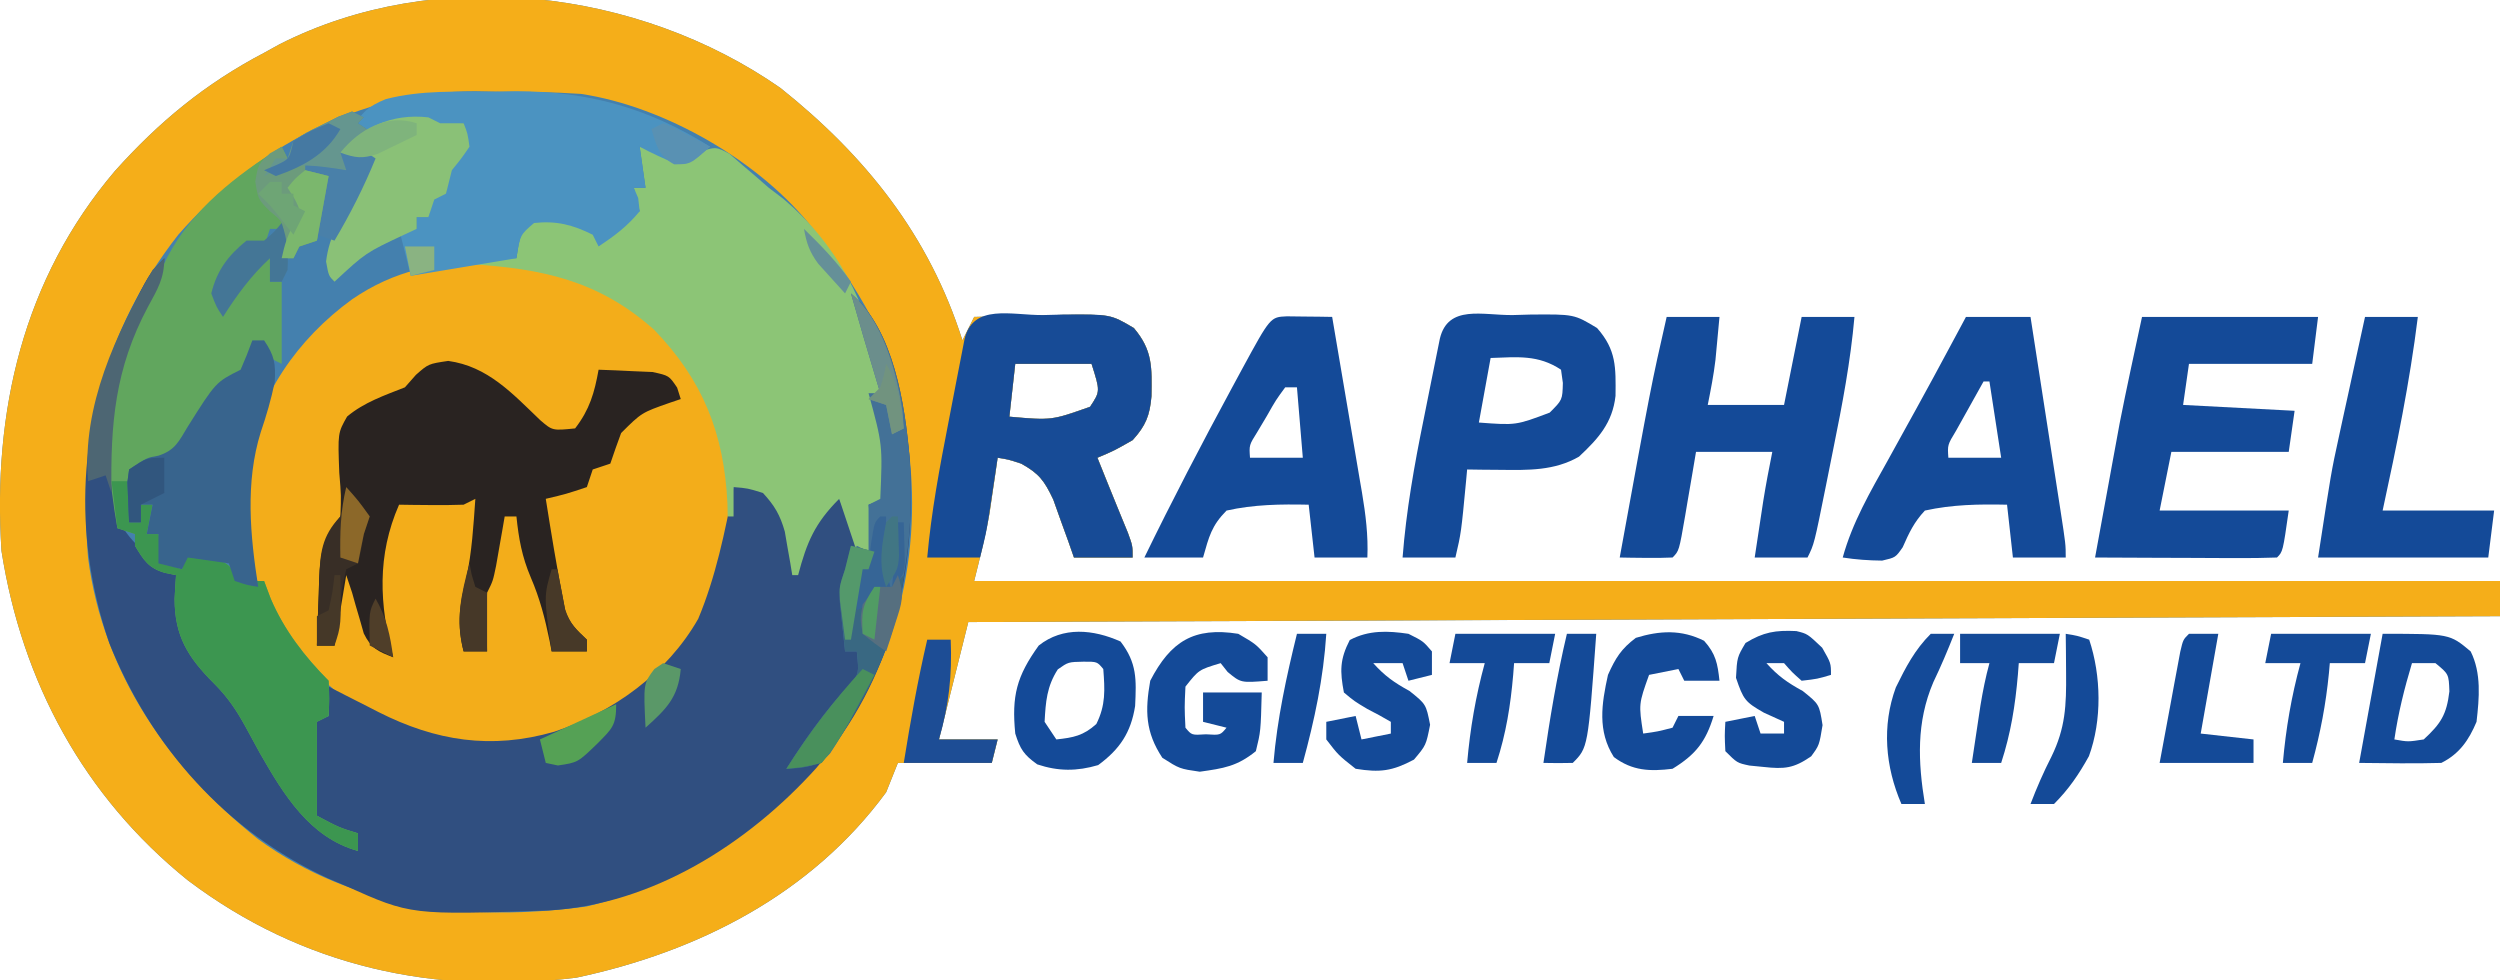 <?xml version="1.0" encoding="UTF-8"?>
<svg version="1.1" xmlns="http://www.w3.org/2000/svg" width="426" height="167">
<path d="M0 0 C14.524 11.583 25.341 25.144 31 43 C31.66 41.68 32.32 40.36 33 39 C36.896 38.884 40.791 38.813 44.688 38.75 C45.79 38.716 46.893 38.683 48.029 38.648 C56.235 38.549 56.235 38.549 60.207 40.891 C63.446 44.701 63.281 47.664 63.211 52.523 C62.931 55.809 62.223 57.555 60 60 C56.812 61.812 56.812 61.812 54 63 C55.012 65.54 56.031 68.076 57.07 70.605 C57.418 71.458 57.766 72.31 58.125 73.188 C58.655 74.477 58.655 74.477 59.195 75.793 C60 78 60 78 60 80 C56.7 80 53.4 80 50 80 C49.685 79.096 49.371 78.193 49.047 77.262 C48.619 76.082 48.191 74.903 47.75 73.688 C47.332 72.516 46.915 71.344 46.484 70.137 C44.961 66.917 44.073 65.693 41 64 C38.853 63.295 38.853 63.295 37 63 C36.879 63.846 36.758 64.691 36.633 65.562 C36.381 67.264 36.381 67.264 36.125 69 C35.963 70.114 35.8 71.228 35.633 72.375 C34.95 76.289 33.964 80.145 33 84 C118.8 84 204.6 84 293 84 C293 85.98 293 87.96 293 90 C206.87 90.33 120.74 90.66 32 91 C29.525 100.9 29.525 100.9 27 111 C30.3 111 33.6 111 37 111 C36.67 112.32 36.34 113.64 36 115 C30.72 115 25.44 115 20 115 C19.34 116.65 18.68 118.3 18 120 C5.226 137.393 -14.028 147.164 -34.727 151.582 C-58.819 154.658 -81.472 149.743 -101 135 C-118.705 120.732 -129.244 101.223 -132.75 78.875 C-134.281 55.151 -129.074 32.574 -113.436 14.158 C-105.907 5.751 -98.028 -0.743 -88 -6 C-87.134 -6.478 -86.267 -6.956 -85.375 -7.449 C-58.58 -21.051 -24.248 -16.907 0 0 Z M40 47 C39.67 49.97 39.34 52.94 39 56 C46.187 56.64 46.187 56.64 52.75 54.312 C54.49 51.682 54.49 51.682 53 47 C48.71 47 44.42 47 40 47 Z " fill="#4480AE" transform="translate(133,15)"/>
<path d="M0 0 C14.524 11.583 25.341 25.144 31 43 C31.66 41.68 32.32 40.36 33 39 C36.896 38.884 40.791 38.813 44.688 38.75 C45.79 38.716 46.893 38.683 48.029 38.648 C56.235 38.549 56.235 38.549 60.207 40.891 C63.446 44.701 63.281 47.664 63.211 52.523 C62.931 55.809 62.223 57.555 60 60 C56.812 61.812 56.812 61.812 54 63 C55.012 65.54 56.031 68.076 57.07 70.605 C57.418 71.458 57.766 72.31 58.125 73.188 C58.655 74.477 58.655 74.477 59.195 75.793 C60 78 60 78 60 80 C56.7 80 53.4 80 50 80 C49.685 79.096 49.371 78.193 49.047 77.262 C48.619 76.082 48.191 74.903 47.75 73.688 C47.332 72.516 46.915 71.344 46.484 70.137 C44.961 66.917 44.073 65.693 41 64 C38.853 63.295 38.853 63.295 37 63 C36.879 63.846 36.758 64.691 36.633 65.562 C36.381 67.264 36.381 67.264 36.125 69 C35.963 70.114 35.8 71.228 35.633 72.375 C34.95 76.289 33.964 80.145 33 84 C118.8 84 204.6 84 293 84 C293 85.98 293 87.96 293 90 C206.87 90.33 120.74 90.66 32 91 C29.525 100.9 29.525 100.9 27 111 C30.3 111 33.6 111 37 111 C36.67 112.32 36.34 113.64 36 115 C30.72 115 25.44 115 20 115 C19.34 116.65 18.68 118.3 18 120 C5.226 137.393 -14.028 147.164 -34.727 151.582 C-58.819 154.658 -81.472 149.743 -101 135 C-118.705 120.732 -129.244 101.223 -132.75 78.875 C-134.281 55.151 -129.074 32.574 -113.436 14.158 C-105.907 5.751 -98.028 -0.743 -88 -6 C-87.134 -6.478 -86.267 -6.956 -85.375 -7.449 C-58.58 -21.051 -24.248 -16.907 0 0 Z M-102.625 25 C-115.478 41.431 -119.659 59.42 -118 80 C-115.505 99.607 -104.247 115.877 -89 128 C-72.55 139.944 -52.783 142.132 -33.066 139.469 C-30.283 138.803 -27.673 138.019 -25 137 C-24.223 136.71 -23.445 136.42 -22.645 136.121 C-4.298 128.574 9.762 114.998 17.523 96.785 C24.659 79.017 23.71 58.856 16.551 41.242 C13.927 35.757 10.61 30.878 7 26 C6.294 25.016 6.294 25.016 5.574 24.012 C-3.354 12.556 -19.657 3.162 -34 1 C-38.753 0.673 -43.487 0.63 -48.25 0.625 C-49.497 0.601 -50.743 0.576 -52.027 0.551 C-71.755 0.489 -89.717 10.286 -102.625 25 Z M40 47 C39.67 49.97 39.34 52.94 39 56 C46.187 56.64 46.187 56.64 52.75 54.312 C54.49 51.682 54.49 51.682 53 47 C48.71 47 44.42 47 40 47 Z " fill="#F5AE19" transform="translate(133,15)"/>
<path d="M0 0 C0.797 0.006 1.594 0.011 2.416 0.017 C14.045 0.258 22.397 4.715 30.875 12.625 C38.56 20.685 41.539 29.995 41.491 40.986 C41.152 54.611 35.941 63.826 26.375 73.062 C17.705 80.647 7.973 82.767 -3.328 82.652 C-15.037 81.53 -24.584 75.31 -32.25 66.688 C-39.935 57.076 -41.955 46.492 -40.875 34.312 C-39.007 22.85 -32.183 13.058 -22.875 6.312 C-15.697 1.404 -8.53 -0.063 0 0 Z " fill="#F3AD1A" transform="translate(82.875,44.688)"/>
<path d="M0 0 C0 3.507 -1.212 5.582 -2.795 8.647 C-9.049 20.844 -10.945 32.526 -7 46 C-5.504 48.285 -4.226 49.345 -2 51 C-1.67 51.66 -1.34 52.32 -1 53 C-0.01 53.33 0.98 53.66 2 54 C2.062 55.918 2.062 55.918 2.125 57.875 C2.894 64.844 6.535 70.597 11.5 75.438 C13.983 77.983 15.153 80.045 16.75 83.188 C20.403 90.171 25.484 97.854 33 101 C33 100.01 33 99.02 33 98 C32.103 97.814 32.103 97.814 31.188 97.625 C29 97 29 97 26 95 C24.982 89.635 24.903 84.448 25 79 C25.99 78.67 26.98 78.34 28 78 C28 76.35 28 74.7 28 73 C28.941 73.482 29.882 73.964 30.852 74.461 C32.109 75.099 33.367 75.737 34.625 76.375 C35.551 76.851 35.551 76.851 36.496 77.336 C46.268 82.273 55.71 83.771 66.438 80.688 C76.457 77.394 85.685 70.73 90.977 61.441 C93.962 54.32 95.555 46.56 97 39 C99.25 38.688 99.25 38.688 102 39 C106.116 42.763 106.928 46.729 108 52 C108.268 51.113 108.536 50.226 108.812 49.312 C109.925 46.209 111.102 43.689 113 41 C113.66 41 114.32 41 115 41 C116.98 45.455 116.98 45.455 119 50 C119.976 47.072 120.082 45.044 120 42 C120.66 41.67 121.32 41.34 122 41 C122.398 31.793 122.398 31.793 120 23 C120.66 23 121.32 23 122 23 C121.807 22.359 121.613 21.719 121.414 21.059 C119.906 16.049 118.423 11.035 117 6 C124.299 12.15 126.213 24.949 127 34 C128.253 53.591 124.053 71.703 111.07 86.907 C99.44 99.779 83.185 110.143 65.481 111.142 C42.012 111.931 42.012 111.931 31 107 C29.471 106.346 29.471 106.346 27.91 105.68 C10.5 97.644 -2.223 83.327 -9.352 65.648 C-15.731 47.153 -14.721 27.75 -6.313 10.152 C-2.579 2.579 -2.579 2.579 0 0 Z " fill="#304F80" transform="translate(28,44)"/>
<path d="M0 0 C4 1 4 1 5.938 1.688 C8.122 2.221 8.122 2.221 10.348 0.824 C13 0 13 0 15.281 1.195 C16.013 1.832 16.746 2.469 17.5 3.125 C18.232 3.746 18.964 4.368 19.719 5.008 C20.472 5.665 21.224 6.323 22 7 C22.824 7.625 23.647 8.25 24.496 8.895 C33.502 16.467 39.163 26.971 40.75 38.562 C40.882 40.372 41 42.186 41 44 C41.246 44.859 41.246 44.859 41.496 45.734 C42.137 48.616 42.095 51.301 42.062 54.25 C42.053 55.328 42.044 56.405 42.035 57.516 C42.024 58.335 42.012 59.155 42 60 C40.515 60.495 40.515 60.495 39 61 C39.495 64.96 39.495 64.96 40 69 C39.01 69 38.02 69 37 69 C36.01 66.03 35.02 63.06 34 60 C29.842 64.158 28.484 67.383 27 73 C26.67 73 26.34 73 26 73 C25.89 72.325 25.781 71.649 25.668 70.953 C25.509 70.061 25.351 69.169 25.188 68.25 C25.037 67.368 24.886 66.487 24.73 65.578 C23.932 62.761 22.984 61.139 21 59 C18.401 58.196 18.401 58.196 16 58 C16 59.65 16 61.3 16 63 C15.67 63 15.34 63 15 63 C14.986 62.273 14.972 61.546 14.957 60.797 C14.392 48.893 10.79 39.812 2.465 31.195 C-7.008 22.758 -16.649 20.771 -29 20 C-29 19.67 -29 19.34 -29 19 C-26.36 19 -23.72 19 -21 19 C-20.876 18.216 -20.753 17.433 -20.625 16.625 C-20 14 -20 14 -18 12 C-14.582 12.253 -11.857 12.496 -8.875 14.25 C-8.256 14.498 -7.638 14.745 -7 15 C-4.339 13.754 -4.339 13.754 -2 12 C-1.34 11.67 -0.68 11.34 0 11 C-0.33 9.68 -0.66 8.36 -1 7 C-0.34 7 0.32 7 1 7 C0.67 4.69 0.34 2.38 0 0 Z " fill="#8CC576" transform="translate(109,25)"/>
<path d="M0 0 C0.33 0.66 0.66 1.32 1 2 C0.67 2.33 0.34 2.66 0 3 C1.32 2.67 2.64 2.34 4 2 C4 2.66 4 3.32 4 4 C5.32 4.33 6.64 4.66 8 5 C7.34 8.63 6.68 12.26 6 16 C5.01 16.33 4.02 16.66 3 17 C2.67 17.66 2.34 18.32 2 19 C1.34 19 0.68 19 0 19 C0 17.35 0 15.7 0 14 C-0.66 14 -1.32 14 -2 14 C-2.33 14.99 -2.66 15.98 -3 17 C-3.598 17.124 -4.196 17.247 -4.812 17.375 C-8.13 18.323 -9.232 20.119 -11 23 C-10.66 25.633 -10.66 25.633 -10 28 C-9.59 27.35 -9.18 26.701 -8.758 26.031 C-8.219 25.196 -7.68 24.361 -7.125 23.5 C-6.591 22.665 -6.058 21.829 -5.508 20.969 C-5.01 20.319 -4.513 19.669 -4 19 C-3.34 19 -2.68 19 -2 19 C-2 20.32 -2 21.64 -2 23 C-1.34 23 -0.68 23 0 23 C0 27.62 0 32.24 0 37 C-1.32 36.34 -2.64 35.68 -4 35 C-3.67 34.34 -3.34 33.68 -3 33 C-5.267 33.85 -5.267 33.85 -5.938 36.5 C-6.288 37.325 -6.639 38.15 -7 39 C-8.485 39.495 -8.485 39.495 -10 40 C-14.417 45.135 -17.696 50.336 -19 57 C-19.33 55.68 -19.66 54.36 -20 53 C-21.65 53.66 -23.3 54.32 -25 55 C-25.33 57.97 -25.66 60.94 -26 64 C-25.34 64 -24.68 64 -24 64 C-24 63.01 -24 62.02 -24 61 C-23.34 61 -22.68 61 -22 61 C-22.495 63.475 -22.495 63.475 -23 66 C-22.34 66 -21.68 66 -21 66 C-20.67 67.65 -20.34 69.3 -20 71 C-19.01 71.33 -18.02 71.66 -17 72 C-16.67 71.01 -16.34 70.02 -16 69 C-9.25 70.625 -9.25 70.625 -7 74 C-5.68 74 -4.36 74 -3 74 C-2.629 74.99 -2.257 75.98 -1.875 77 C0.391 82.324 3.922 86.922 8 91 C8.125 94.125 8.125 94.125 8 97 C7.01 97.495 7.01 97.495 6 98 C6 103.28 6 108.56 6 114 C9.764 116 9.764 116 13 117 C13 117.99 13 118.98 13 120 C4.799 117.763 0.328 110.386 -3.664 103.426 C-4.478 101.948 -5.287 100.467 -6.086 98.98 C-7.664 96.082 -9.155 93.845 -11.5 91.5 C-15.998 87.002 -18.24 83.39 -18.25 77.062 C-18.187 75.707 -18.11 74.352 -18 73 C-18.624 72.875 -19.248 72.75 -19.891 72.621 C-22.711 71.791 -23.503 70.469 -25 68 C-25 67.34 -25 66.68 -25 66 C-25.99 65.67 -26.98 65.34 -28 65 C-30.923 48.67 -29.506 38.404 -21.968 23.878 C-21.099 22.192 -20.279 20.482 -19.465 18.77 C-15.056 10.433 -7.807 4.976 0 0 Z " fill="#61A65E" transform="translate(48,25)"/>
<path d="M0 0 C6.762 0.933 10.935 5.559 15.695 10.109 C17.769 11.89 17.769 11.89 21.625 11.5 C24.103 8.287 24.918 5.433 25.625 1.5 C27.584 1.56 29.543 1.649 31.5 1.75 C32.591 1.796 33.681 1.843 34.805 1.891 C37.625 2.5 37.625 2.5 39.008 4.547 C39.211 5.191 39.415 5.836 39.625 6.5 C39.01 6.708 38.395 6.915 37.762 7.129 C32.954 8.813 32.954 8.813 29.465 12.289 C28.816 14.013 28.217 15.756 27.625 17.5 C26.635 17.83 25.645 18.16 24.625 18.5 C24.13 19.985 24.13 19.985 23.625 21.5 C20.062 22.688 20.062 22.688 16.625 23.5 C17.531 29.199 18.45 34.9 19.562 40.562 C19.762 41.601 19.762 41.601 19.965 42.66 C20.757 44.868 21.954 45.893 23.625 47.5 C23.625 48.16 23.625 48.82 23.625 49.5 C21.645 49.5 19.665 49.5 17.625 49.5 C17.515 48.932 17.406 48.363 17.293 47.777 C16.499 43.913 15.632 40.517 14.062 36.875 C12.567 33.363 12.011 30.282 11.625 26.5 C10.965 26.5 10.305 26.5 9.625 26.5 C9.492 27.271 9.359 28.042 9.223 28.836 C8.958 30.34 8.958 30.34 8.688 31.875 C8.426 33.372 8.426 33.372 8.16 34.898 C7.625 37.5 7.625 37.5 6.625 39.5 C6.555 41.207 6.541 42.917 6.562 44.625 C6.572 45.535 6.581 46.445 6.59 47.383 C6.601 48.081 6.613 48.78 6.625 49.5 C5.305 49.5 3.985 49.5 2.625 49.5 C1.425 44.82 1.929 41.574 3.078 37.023 C4.043 32.57 4.303 28.038 4.625 23.5 C3.965 23.83 3.305 24.16 2.625 24.5 C0.751 24.57 -1.125 24.584 -3 24.562 C-4.003 24.553 -5.006 24.544 -6.039 24.535 C-6.81 24.524 -7.581 24.512 -8.375 24.5 C-12.165 33.151 -11.735 41.51 -9.375 50.5 C-11.972 49.509 -13.138 48.983 -14.387 46.441 C-14.61 45.656 -14.833 44.871 -15.062 44.062 C-15.293 43.28 -15.524 42.498 -15.762 41.691 C-15.964 40.968 -16.166 40.245 -16.375 39.5 C-16.87 38.015 -16.87 38.015 -17.375 36.5 C-18.035 40.46 -18.695 44.42 -19.375 48.5 C-20.365 48.5 -21.355 48.5 -22.375 48.5 C-22.288 45.582 -22.181 42.667 -22.062 39.75 C-22.04 38.925 -22.017 38.1 -21.994 37.25 C-21.782 32.473 -21.303 30.322 -18.375 26.5 C-18.238 22.927 -18.238 22.927 -18.562 19.062 C-18.817 12.28 -18.817 12.28 -17.227 9.477 C-14.331 7.051 -10.848 5.871 -7.375 4.5 C-6.756 3.799 -6.138 3.098 -5.5 2.375 C-3.375 0.5 -3.375 0.5 0 0 Z " fill="#292321" transform="translate(76.375,61.5)"/>
<path d="M0 0 C1.243 -0.024 2.485 -0.049 3.766 -0.074 C16.052 -0.113 26.48 2.821 36.875 9.375 C33.125 12.398 33.125 12.398 30.875 12.188 C28.812 11.349 26.838 10.427 24.875 9.375 C25.37 12.84 25.37 12.84 25.875 16.375 C25.215 16.375 24.555 16.375 23.875 16.375 C24.122 16.953 24.37 17.53 24.625 18.125 C24.707 18.867 24.79 19.61 24.875 20.375 C22.759 22.945 20.653 24.523 17.875 26.375 C17.38 25.385 17.38 25.385 16.875 24.375 C13.46 22.668 10.687 21.963 6.875 22.375 C4.503 24.404 4.503 24.404 3.875 28.375 C-2.065 29.365 -8.005 30.355 -14.125 31.375 C-14.785 28.735 -15.445 26.095 -16.125 23.375 C-15.135 23.375 -14.145 23.375 -13.125 23.375 C-13.125 22.715 -13.125 22.055 -13.125 21.375 C-12.465 21.375 -11.805 21.375 -11.125 21.375 C-10.795 20.055 -10.465 18.735 -10.125 17.375 C-9.465 17.375 -8.805 17.375 -8.125 17.375 C-8.001 16.468 -7.878 15.56 -7.75 14.625 C-7.199 11.761 -6.478 9.901 -5.125 7.375 C-5.125 6.715 -5.125 6.055 -5.125 5.375 C-6.197 5.561 -7.27 5.746 -8.375 5.938 C-11.625 6.317 -13.13 6.263 -16.125 5.375 C-17.115 5.87 -17.115 5.87 -18.125 6.375 C-20.125 6.415 -22.125 6.418 -24.125 6.375 C-22.533 3.566 -21.407 2.489 -18.387 1.266 C-12.398 -0.298 -6.144 0.006 0 0 Z " fill="#4B93C1" transform="translate(84.125,15.625)"/>
<path d="M0 0 C1.098 -0.029 2.197 -0.058 3.328 -0.088 C11.465 -0.152 11.465 -0.152 15.453 2.207 C18.7 6.012 18.531 8.977 18.461 13.836 C18.181 17.121 17.473 18.867 15.25 21.312 C12.062 23.125 12.062 23.125 9.25 24.312 C10.262 26.852 11.281 29.389 12.32 31.918 C12.668 32.77 13.016 33.622 13.375 34.5 C13.728 35.36 14.081 36.22 14.445 37.105 C15.25 39.312 15.25 39.312 15.25 41.312 C11.95 41.312 8.65 41.312 5.25 41.312 C4.935 40.409 4.621 39.505 4.297 38.574 C3.869 37.395 3.441 36.215 3 35 C2.582 33.828 2.165 32.656 1.734 31.449 C0.211 28.23 -0.677 27.005 -3.75 25.312 C-5.897 24.607 -5.897 24.607 -7.75 24.312 C-7.883 25.205 -8.016 26.097 -8.152 27.016 C-8.329 28.186 -8.506 29.357 -8.688 30.562 C-8.862 31.723 -9.036 32.883 -9.215 34.078 C-9.75 37.312 -9.75 37.312 -10.75 41.312 C-13.72 41.312 -16.69 41.312 -19.75 41.312 C-19.061 33.591 -17.652 26.043 -16.166 18.444 C-15.746 16.29 -15.333 14.136 -14.922 11.98 C-14.657 10.612 -14.391 9.243 -14.125 7.875 C-13.765 6.021 -13.765 6.021 -13.398 4.129 C-11.979 -2.035 -5.357 0.047 0 0 Z M-4.75 8.312 C-5.08 11.283 -5.41 14.252 -5.75 17.312 C1.437 17.953 1.437 17.953 8 15.625 C9.74 12.995 9.74 12.995 8.25 8.312 C3.96 8.312 -0.33 8.312 -4.75 8.312 Z " fill="#174B96" transform="translate(177.75,53.688)"/>
<path d="M0 0 C2.97 0 5.94 0 9 0 C8.857 1.563 8.711 3.125 8.562 4.688 C8.481 5.558 8.4 6.428 8.316 7.324 C8.012 9.902 7.509 12.454 7 15 C11.29 15 15.58 15 20 15 C20.99 10.05 21.98 5.1 23 0 C25.97 0 28.94 0 32 0 C31.331 7.569 29.927 14.947 28.416 22.386 C27.996 24.457 27.584 26.528 27.172 28.6 C25.137 38.726 25.137 38.726 24 41 C21.03 41 18.06 41 15 41 C15.311 38.937 15.624 36.875 15.938 34.812 C16.112 33.664 16.286 32.515 16.465 31.332 C16.913 28.544 17.446 25.769 18 23 C13.71 23 9.42 23 5 23 C4.795 24.216 4.59 25.431 4.379 26.684 C4.107 28.268 3.835 29.853 3.562 31.438 C3.428 32.24 3.293 33.042 3.154 33.869 C2.113 39.887 2.113 39.887 1 41 C-0.519 41.072 -2.042 41.084 -3.562 41.062 C-4.389 41.053 -5.215 41.044 -6.066 41.035 C-6.704 41.024 -7.343 41.012 -8 41 C-2.65 11.655 -2.65 11.655 0 0 Z " fill="#144A98" transform="translate(284,54)"/>
<path d="M0 0 C9.9 0 19.8 0 30 0 C29.67 2.64 29.34 5.28 29 8 C22.07 8 15.14 8 8 8 C7.67 10.31 7.34 12.62 7 15 C13.27 15.33 19.54 15.66 26 16 C25.67 18.31 25.34 20.62 25 23 C18.4 23 11.8 23 5 23 C4.34 26.3 3.68 29.6 3 33 C10.26 33 17.52 33 25 33 C24 40 24 40 23 41 C20.708 41.088 18.414 41.107 16.121 41.098 C15.091 41.096 15.091 41.096 14.04 41.093 C11.839 41.088 9.638 41.075 7.438 41.062 C5.949 41.057 4.46 41.053 2.971 41.049 C-0.686 41.038 -4.343 41.021 -8 41 C-7.233 36.791 -6.46 32.583 -5.688 28.375 C-5.474 27.205 -5.261 26.034 -5.041 24.828 C-4.825 23.655 -4.609 22.482 -4.387 21.273 C-4.096 19.687 -4.096 19.687 -3.8 18.068 C-2.613 12.029 -1.29 6.018 0 0 Z " fill="#144A98" transform="translate(365,54)"/>
<path d="M0 0 C1.375 0.017 1.375 0.017 2.777 0.035 C3.696 0.044 4.616 0.053 5.562 0.062 C6.273 0.074 6.983 0.086 7.715 0.098 C8.575 5.132 9.429 10.168 10.278 15.204 C10.568 16.916 10.859 18.628 11.151 20.34 C11.572 22.804 11.988 25.269 12.402 27.734 C12.534 28.496 12.665 29.258 12.8 30.042 C13.421 33.765 13.872 37.321 13.715 41.098 C10.745 41.098 7.775 41.098 4.715 41.098 C4.385 38.128 4.055 35.158 3.715 32.098 C-1.06 31.996 -5.611 32.056 -10.285 33.098 C-12.845 35.696 -13.259 37.504 -14.285 41.098 C-17.585 41.098 -20.885 41.098 -24.285 41.098 C-19.53 31.329 -14.52 21.715 -9.348 12.16 C-8.768 11.088 -8.188 10.015 -7.591 8.91 C-2.813 0.12 -2.813 0.12 0 0 Z M-0.285 12.098 C-1.883 14.275 -1.883 14.275 -3.41 16.973 C-3.949 17.878 -4.488 18.782 -5.043 19.715 C-6.439 21.945 -6.439 21.945 -6.285 24.098 C-3.315 24.098 -0.345 24.098 2.715 24.098 C2.385 20.138 2.055 16.178 1.715 12.098 C1.055 12.098 0.395 12.098 -0.285 12.098 Z " fill="#144A98" transform="translate(219.285,53.902)"/>
<path d="M0 0 C3.63 0 7.26 0 11 0 C11.856 5.517 12.711 11.035 13.563 16.553 C13.854 18.431 14.145 20.309 14.437 22.187 C14.855 24.882 15.271 27.578 15.688 30.273 C15.819 31.116 15.95 31.959 16.085 32.827 C17 38.772 17 38.772 17 41 C14.03 41 11.06 41 8 41 C7.67 38.03 7.34 35.06 7 32 C2.226 31.897 -2.325 31.968 -7 33 C-8.857 34.987 -9.688 36.782 -10.781 39.254 C-12 41 -12 41 -14.281 41.527 C-16.57 41.503 -18.741 41.354 -21 41 C-19.346 34.996 -16.323 29.841 -13.312 24.438 C-12.23 22.475 -11.148 20.513 -10.066 18.551 C-9.542 17.603 -9.017 16.655 -8.477 15.678 C-6.544 12.173 -4.641 8.653 -2.75 5.125 C-2.209 4.117 -1.667 3.109 -1.109 2.07 C-0.743 1.387 -0.377 0.704 0 0 Z M3 11 C1.995 12.789 0.996 14.581 0 16.375 C-0.557 17.373 -1.114 18.37 -1.688 19.398 C-3.15 21.812 -3.15 21.812 -3 24 C-0.03 24 2.94 24 6 24 C5.34 19.71 4.68 15.42 4 11 C3.67 11 3.34 11 3 11 Z " fill="#144A98" transform="translate(335,54)"/>
<path d="M0 0 C1.003 -0.029 2.006 -0.058 3.039 -0.088 C10.48 -0.152 10.48 -0.152 14.391 2.207 C17.698 5.952 17.584 8.919 17.535 13.77 C17.018 18.38 14.592 21.057 11.312 24.125 C7.116 26.541 2.678 26.427 -2.062 26.375 C-3.665 26.361 -3.665 26.361 -5.301 26.348 C-6.109 26.336 -6.917 26.324 -7.75 26.312 C-7.811 26.976 -7.871 27.64 -7.934 28.324 C-8.766 37.095 -8.766 37.095 -9.75 41.312 C-12.72 41.312 -15.69 41.312 -18.75 41.312 C-18.132 33.347 -16.759 25.615 -15.166 17.796 C-14.745 15.724 -14.333 13.65 -13.922 11.576 C-13.657 10.258 -13.391 8.939 -13.125 7.621 C-12.885 6.433 -12.645 5.245 -12.398 4.021 C-10.998 -1.828 -5.128 0.049 0 0 Z M-3.75 7.312 C-4.41 10.943 -5.07 14.572 -5.75 18.312 C0.563 18.789 0.563 18.789 6.312 16.625 C8.489 14.459 8.489 14.459 8.562 11.562 C8.459 10.82 8.356 10.078 8.25 9.312 C4.35 6.712 0.776 7.162 -3.75 7.312 Z " fill="#144A98" transform="translate(257.75,53.688)"/>
<path d="M0 0 C0.99 0 1.98 0 3 0 C3 2.31 3 4.62 3 7 C3.66 7 4.32 7 5 7 C5 6.01 5 5.02 5 4 C5.66 4 6.32 4 7 4 C6.67 5.65 6.34 7.3 6 9 C6.66 9 7.32 9 8 9 C8.33 10.65 8.66 12.3 9 14 C9.99 14.33 10.98 14.66 12 15 C12.33 14.01 12.66 13.02 13 12 C19.75 13.625 19.75 13.625 22 17 C23.32 17 24.64 17 26 17 C26.371 17.99 26.742 18.98 27.125 20 C29.391 25.324 32.922 29.922 37 34 C37.125 37.125 37.125 37.125 37 40 C36.01 40.495 36.01 40.495 35 41 C35 46.28 35 51.56 35 57 C38.764 59 38.764 59 42 60 C42 60.99 42 61.98 42 63 C33.799 60.763 29.328 53.386 25.336 46.426 C24.522 44.948 23.713 43.467 22.914 41.98 C21.336 39.082 19.845 36.845 17.5 34.5 C13.002 30.002 10.76 26.39 10.75 20.062 C10.813 18.707 10.89 17.352 11 16 C10.376 15.875 9.752 15.75 9.109 15.621 C6.289 14.791 5.497 13.469 4 11 C4 10.34 4 9.68 4 9 C3.01 8.67 2.02 8.34 1 8 C0.67 5.36 0.34 2.72 0 0 Z " fill="#3C9650" transform="translate(19,82)"/>
<path d="M0 0 C2.97 0 5.94 0 9 0 C7.616 11.166 5.39 22.008 3 33 C9.27 33 15.54 33 22 33 C21.67 35.64 21.34 38.28 21 41 C11.43 41 1.86 41 -8 41 C-5.75 26.375 -5.75 26.375 -4.492 20.605 C-4.228 19.384 -3.964 18.163 -3.691 16.904 C-3.422 15.678 -3.153 14.451 -2.875 13.188 C-2.459 11.272 -2.459 11.272 -2.035 9.318 C-1.36 6.211 -0.682 3.105 0 0 Z " fill="#144A98" transform="translate(403,54)"/>
<path d="M0 0 C0.66 0 1.32 0 2 0 C3.762 2.591 4.003 3.954 3.812 7.125 C3.184 10.124 2.419 12.747 1.438 15.625 C-1.234 24.175 -0.371 33.26 1 42 C-0.938 41.688 -0.938 41.688 -3 41 C-3.33 40.01 -3.66 39.02 -4 38 C-6.31 37.67 -8.62 37.34 -11 37 C-11.33 37.66 -11.66 38.32 -12 39 C-13.32 38.67 -14.64 38.34 -16 38 C-16 36.35 -16 34.7 -16 33 C-16.66 33 -17.32 33 -18 33 C-17.67 31.35 -17.34 29.7 -17 28 C-17.66 28 -18.32 28 -19 28 C-19 28.99 -19 29.98 -19 31 C-19.66 31 -20.32 31 -21 31 C-21.081 29.543 -21.139 28.084 -21.188 26.625 C-21.222 25.813 -21.257 25.001 -21.293 24.164 C-21.196 23.45 -21.1 22.736 -21 22 C-18 20 -18 20 -16 19.645 C-13.166 18.731 -12.515 17.202 -11 14.688 C-6.234 7.117 -6.234 7.117 -2 5 C-1.278 3.356 -0.606 1.689 0 0 Z " fill="#38648D" transform="translate(43,58)"/>
<path d="M0 0 C7.299 6.15 9.213 18.949 10 28 C11.223 47.11 6.9 62.335 -3.547 78.375 C-5.697 80.78 -7.888 80.723 -11 81 C-7.696 75.834 -4.363 71.031 -0.102 66.605 C1.377 64.775 1.377 64.775 1 61 C0.34 61 -0.32 61 -1 61 C-1.195 59.23 -1.381 57.459 -1.562 55.688 C-1.719 54.208 -1.719 54.208 -1.879 52.699 C-2.049 48.914 -0.701 46.289 1 43 C1.66 43.33 2.32 43.66 3 44 C3 41.36 3 38.72 3 36 C3.99 35.505 3.99 35.505 5 35 C5.398 25.793 5.398 25.793 3 17 C3.66 17 4.32 17 5 17 C4.807 16.359 4.613 15.719 4.414 15.059 C2.906 10.049 1.423 5.035 0 0 Z " fill="#437197" transform="translate(145,50)"/>
<path d="M0 0 C0.66 0.33 1.32 0.66 2 1 C3.32 1 4.64 1 6 1 C6.688 2.75 6.688 2.75 7 5 C5.625 7 5.625 7 4 9 C3.658 10.331 3.322 11.664 3 13 C2.01 13.495 2.01 13.495 1 14 C0.67 14.99 0.34 15.98 0 17 C-0.66 17 -1.32 17 -2 17 C-2 17.66 -2 18.32 -2 19 C-2.675 19.315 -3.351 19.629 -4.047 19.953 C-10.676 23.063 -10.676 23.063 -16 28 C-17 27 -17 27 -17.438 24.562 C-16.875 19.984 -14.919 17.174 -12.41 13.367 C-11.107 11.18 -10.452 9.484 -10 7 C-11.65 7 -13.3 7 -15 7 C-11.831 1.593 -6.152 -0.703 0 0 Z " fill="#8AC177" transform="translate(73,20)"/>
<path d="M0 0 C3 1.75 3 1.75 5 4 C5 5.32 5 6.64 5 8 C0.446 8.369 0.446 8.369 -1.812 6.5 C-2.204 6.005 -2.596 5.51 -3 5 C-6.726 6.119 -6.726 6.119 -9 9 C-9.167 12.542 -9.167 12.542 -9 16 C-7.94 17.283 -7.94 17.283 -5.5 17.125 C-3.06 17.283 -3.06 17.283 -2 16 C-3.32 15.67 -4.64 15.34 -6 15 C-6 13.35 -6 11.7 -6 10 C-2.7 10 0.6 10 4 10 C3.828 16.617 3.828 16.617 3 20 C-0.212 22.6 -2.503 22.93 -6.562 23.5 C-10 23 -10 23 -12.938 21.125 C-15.834 16.737 -15.901 13.119 -15 8 C-11.529 1.297 -7.563 -1.207 0 0 Z " fill="#144A98" transform="translate(211,108)"/>
<path d="M0 0 C11.423 0 11.423 0 15 3 C16.853 6.705 16.464 10.956 16 15 C14.689 18.113 13.094 20.453 10 22 C5.331 22.14 0.672 22.042 -4 22 C-2.68 14.74 -1.36 7.48 0 0 Z M5 5 C3.701 9.331 2.656 13.515 2 18 C4.331 18.419 4.331 18.419 7 18 C9.913 15.323 10.91 13.761 11.375 9.812 C11.272 6.867 11.272 6.867 9 5 C7.68 5 6.36 5 5 5 Z " fill="#144A98" transform="translate(406,108)"/>
<path d="M0 0 C2.821 3.675 2.7 6.449 2.488 10.988 C1.771 15.533 -0.138 18.368 -3.812 21.062 C-7.439 22.129 -10.599 22.134 -14.188 20.938 C-16.466 19.31 -17.088 18.377 -17.938 15.688 C-18.568 9.276 -17.708 5.925 -13.938 0.688 C-9.797 -2.597 -4.621 -2.065 0 0 Z M-10.688 4.75 C-12.566 7.661 -12.754 10.267 -12.938 13.688 C-11.947 15.172 -11.947 15.172 -10.938 16.688 C-8.006 16.371 -6.348 16.055 -4.125 14.062 C-2.508 10.829 -2.669 8.25 -2.938 4.688 C-3.985 3.431 -3.985 3.431 -6.312 3.438 C-8.902 3.492 -8.902 3.492 -10.688 4.75 Z " fill="#144A98" transform="translate(190.938,109.312)"/>
<path d="M0 0 C2.5 1.25 2.5 1.25 4 3 C4 4.32 4 5.64 4 7 C2.68 7.33 1.36 7.66 0 8 C-0.33 7.01 -0.66 6.02 -1 5 C-2.65 5 -4.3 5 -6 5 C-4.037 7.181 -2.443 8.306 0.188 9.75 C3 12 3 12 3.688 15.5 C3 19 3 19 0.938 21.438 C-2.774 23.411 -4.85 23.667 -9 23 C-11.938 20.688 -11.938 20.688 -14 18 C-14 17.01 -14 16.02 -14 15 C-12.35 14.67 -10.7 14.34 -9 14 C-8.67 15.32 -8.34 16.64 -8 18 C-6.35 17.67 -4.7 17.34 -3 17 C-3 16.34 -3 15.68 -3 15 C-4.305 14.222 -5.645 13.502 -7 12.812 C-9.207 11.496 -9.207 11.496 -11 10 C-11.69 6.36 -11.703 4.362 -10 1.062 C-6.774 -0.651 -3.522 -0.524 0 0 Z " fill="#144A98" transform="translate(240,108)"/>
<path d="M0 0 C1.906 0.465 1.906 0.465 4.406 2.84 C5.906 5.465 5.906 5.465 5.906 7.465 C3.594 8.152 3.594 8.152 0.906 8.465 C-0.719 7.027 -0.719 7.027 -2.094 5.465 C-3.084 5.465 -4.074 5.465 -5.094 5.465 C-3.131 7.646 -1.537 8.771 1.094 10.215 C3.906 12.465 3.906 12.465 4.469 16.027 C3.906 19.465 3.906 19.465 2.531 21.34 C-0.456 23.408 -2.02 23.541 -5.594 23.152 C-6.785 23.034 -6.785 23.034 -8 22.914 C-10.094 22.465 -10.094 22.465 -12.094 20.465 C-12.219 17.84 -12.219 17.84 -12.094 15.465 C-10.444 15.135 -8.794 14.805 -7.094 14.465 C-6.764 15.455 -6.434 16.445 -6.094 17.465 C-4.774 17.465 -3.454 17.465 -2.094 17.465 C-2.094 16.805 -2.094 16.145 -2.094 15.465 C-3.228 14.949 -4.362 14.434 -5.531 13.902 C-8.726 12.077 -9.018 11.687 -10.281 7.965 C-10.094 4.465 -10.094 4.465 -8.656 2.027 C-5.588 0.156 -3.551 -0.166 0 0 Z " fill="#144A98" transform="translate(306.094,107.535)"/>
<path d="M0 0 C1.993 2.223 2.308 3.881 2.625 6.812 C0.645 6.812 -1.335 6.812 -3.375 6.812 C-3.705 6.152 -4.035 5.492 -4.375 4.812 C-6.025 5.143 -7.675 5.473 -9.375 5.812 C-11.153 10.782 -11.153 10.782 -10.375 15.812 C-7.902 15.468 -7.902 15.468 -5.375 14.812 C-5.045 14.152 -4.715 13.492 -4.375 12.812 C-2.395 12.812 -0.415 12.812 1.625 12.812 C0.279 17.218 -1.436 19.395 -5.375 21.812 C-9.224 22.284 -12.219 22.18 -15.375 19.812 C-18.2 15.374 -17.465 10.734 -16.375 5.812 C-15.09 2.937 -14.126 1.376 -11.625 -0.5 C-7.529 -1.752 -3.871 -1.935 0 0 Z " fill="#144A98" transform="translate(290.375,109.188)"/>
<path d="M0 0 C5.61 0 11.22 0 17 0 C16.67 1.65 16.34 3.3 16 5 C14.02 5 12.04 5 10 5 C9.951 5.641 9.902 6.281 9.852 6.941 C9.396 12.212 8.64 16.97 7 22 C5.35 22 3.7 22 2 22 C2.515 16.147 3.454 10.67 5 5 C3.02 5 1.04 5 -1 5 C-0.67 3.35 -0.34 1.7 0 0 Z " fill="#144A98" transform="translate(248,108)"/>
<path d="M0 0 C5.61 0 11.22 0 17 0 C16.67 1.65 16.34 3.3 16 5 C14.02 5 12.04 5 10 5 C9.951 5.557 9.902 6.114 9.852 6.688 C9.334 11.966 8.395 16.884 7 22 C5.35 22 3.7 22 2 22 C2.515 16.147 3.454 10.67 5 5 C3.02 5 1.04 5 -1 5 C-0.67 3.35 -0.34 1.7 0 0 Z " fill="#144A98" transform="translate(387,108)"/>
<path d="M0 0 C5.61 0 11.22 0 17 0 C16.67 1.65 16.34 3.3 16 5 C14.02 5 12.04 5 10 5 C9.951 5.641 9.902 6.281 9.852 6.941 C9.396 12.212 8.64 16.97 7 22 C5.35 22 3.7 22 2 22 C2.31 19.916 2.623 17.833 2.938 15.75 C3.112 14.59 3.286 13.43 3.465 12.234 C3.873 9.769 4.339 7.406 5 5 C3.35 5 1.7 5 0 5 C0 3.35 0 1.7 0 0 Z " fill="#144A98" transform="translate(334,108)"/>
<path d="M0 0 C1.32 0.33 2.64 0.66 4 1 C3.67 1.99 3.34 2.98 3 4 C2.67 4 2.34 4 2 4 C2 5.98 2 7.96 2 10 C2.454 9.505 2.908 9.01 3.375 8.5 C5 7 5 7 7 7 C7.66 6.34 8.32 5.68 9 5 C7.911 16.33 1.816 27.994 -5 37 C-8.25 37.875 -8.25 37.875 -11 38 C-7.696 32.834 -4.363 28.031 -0.102 23.605 C1.377 21.775 1.377 21.775 1 18 C0.34 18 -0.32 18 -1 18 C-1.195 16.23 -1.381 14.459 -1.562 12.688 C-1.667 11.701 -1.771 10.715 -1.879 9.699 C-2 7 -2 7 -1 4 C-0.658 2.669 -0.322 1.336 0 0 Z " fill="#396882" transform="translate(145,93)"/>
<path d="M0 0 C1.65 0 3.3 0 5 0 C4.01 5.61 3.02 11.22 2 17 C4.97 17.33 7.94 17.66 11 18 C11 19.32 11 20.64 11 22 C5.72 22 0.44 22 -5 22 C-4.359 18.52 -3.712 15.041 -3.062 11.562 C-2.88 10.569 -2.698 9.576 -2.51 8.553 C-2.333 7.608 -2.155 6.664 -1.973 5.691 C-1.81 4.817 -1.648 3.942 -1.481 3.041 C-1 1 -1 1 0 0 Z " fill="#144A98" transform="translate(373,108)"/>
<path d="M0 0 C0.66 0.33 1.32 0.66 2 1 C1.67 1.33 1.34 1.66 1 2 C1.99 2.66 2.98 3.32 4 4 C3.01 4.66 2.02 5.32 1 6 C1.99 6.66 2.98 7.32 4 8 C1.991 12.921 -0.293 17.425 -3 22 C-3.99 21.67 -4.98 21.34 -6 21 C-5.67 17.7 -5.34 14.4 -5 11 C-5.99 10.67 -6.98 10.34 -8 10 C-8 9.34 -8 8.68 -8 8 C-8.784 8.516 -9.568 9.031 -10.375 9.562 C-11.241 10.037 -12.107 10.511 -13 11 C-13.66 10.67 -14.32 10.34 -15 10 C-14.041 9.598 -14.041 9.598 -13.062 9.188 C-10.669 8.113 -10.669 8.113 -10 5 C-7.785 3.578 -7.785 3.578 -5.062 2.25 C-4.167 1.801 -3.271 1.353 -2.348 0.891 C-1.186 0.45 -1.186 0.45 0 0 Z " fill="#4980A9" transform="translate(60,19)"/>
<path d="M0 0 C1.32 0 2.64 0 4 0 C4.253 6.069 3.698 11.162 2 17 C5.3 17 8.6 17 12 17 C11.67 18.32 11.34 19.64 11 21 C6.05 21 1.1 21 -4 21 C-2.863 13.937 -1.625 6.966 0 0 Z " fill="#1D4D95" transform="translate(158,109)"/>
<path d="M0 0 C1.32 0 2.64 0 4 0 C2.895 2.806 1.745 5.53 0.438 8.25 C-2.476 15.069 -2.175 21.818 -1 29 C-2.32 29 -3.64 29 -5 29 C-7.755 22.629 -8.355 15.691 -5.949 9.137 C-4.257 5.687 -2.728 2.728 0 0 Z " fill="#144A98" transform="translate(329,108)"/>
<path d="M0 0 C1.938 0.312 1.938 0.312 4 1 C6.053 7.158 6.196 14.742 3.953 20.852 C2.232 23.959 0.513 26.487 -2 29 C-3.32 29 -4.64 29 -6 29 C-4.938 26.222 -3.791 23.59 -2.438 20.938 C-0.047 16.053 0.113 12.203 0.062 6.75 C0.053 5.487 0.044 4.223 0.035 2.922 C0.024 1.958 0.012 0.993 0 0 Z " fill="#144A98" transform="translate(352,108)"/>
<path d="M0 0 C0.33 0.66 0.66 1.32 1 2 C0.67 2.33 0.34 2.66 0 3 C1.32 2.67 2.64 2.34 4 2 C4 2.66 4 3.32 4 4 C5.32 4.33 6.64 4.66 8 5 C7.34 8.63 6.68 12.26 6 16 C5.01 16.33 4.02 16.66 3 17 C2.67 17.66 2.34 18.32 2 19 C1.34 19 0.68 19 0 19 C0.083 18.093 0.165 17.185 0.25 16.25 C0.348 12.914 0.348 12.914 -2 11 C-4 9 -4 9 -4.5 5.938 C-4 3 -4 3 -2 1.125 C-1.34 0.754 -0.68 0.383 0 0 Z " fill="#6C9B7C" transform="translate(48,25)"/>
<path d="M0 0 C1.65 0 3.3 0 5 0 C3.598 19.402 3.598 19.402 1 22 C-0.666 22.041 -2.334 22.043 -4 22 C-2.924 14.592 -1.729 7.285 0 0 Z " fill="#144A98" transform="translate(267,108)"/>
<path d="M0 0 C1.65 0 3.3 0 5 0 C4.513 7.591 3.002 14.671 1 22 C-0.65 22 -2.3 22 -4 22 C-3.362 14.474 -1.801 7.329 0 0 Z " fill="#144A98" transform="translate(221,108)"/>
<path d="M0 0 C2.062 2.312 2.062 2.312 4 5 C3.67 5.99 3.34 6.98 3 8 C2.856 8.866 2.711 9.732 2.562 10.625 C2.284 11.801 2.284 11.801 2 13 C1.01 13.495 1.01 13.495 0 14 C-0.693 17.04 -0.693 17.04 -1.125 20.562 C-1.376 22.359 -1.376 22.359 -1.633 24.191 C-1.754 25.118 -1.875 26.045 -2 27 C-2.99 27 -3.98 27 -5 27 C-4.913 24.082 -4.806 21.167 -4.688 18.25 C-4.665 17.425 -4.642 16.6 -4.619 15.75 C-4.418 11.214 -4.235 8.437 -1 5 C-0.286 2.351 -0.286 2.351 0 0 Z " fill="#382E26" transform="translate(59,83)"/>
<path d="M0 0 C0 3.464 -1.172 5.31 -2.795 8.295 C-8.404 18.813 -9.195 28.218 -9 40 C-9.495 38.515 -9.495 38.515 -10 37 C-11.485 37.495 -11.485 37.495 -13 38 C-14.029 25.135 -8.264 12.924 -2 2 C-1.34 1.34 -0.68 0.68 0 0 Z " fill="#4D6673" transform="translate(28,44)"/>
<path d="M0 0 C0.986 2.958 1.158 4.921 1 8 C0.67 8.66 0.34 9.32 0 10 C-0.66 10 -1.32 10 -2 10 C-2 8.68 -2 7.36 -2 6 C-5.255 9.023 -7.618 12.257 -10 16 C-11.125 14.312 -11.125 14.312 -12 12 C-11.005 8.021 -9.157 5.583 -6 3 C-5.01 3 -4.02 3 -3 3 C-1.312 1.562 -1.312 1.562 0 0 Z " fill="#447696" transform="translate(48,38)"/>
<path d="M0 0 C0.66 0.33 1.32 0.66 2 1 C1.67 1.33 1.34 1.66 1 2 C1.99 2.66 2.98 3.32 4 4 C1 6 1 6 -2 7 C-1.67 7.99 -1.34 8.98 -1 10 C-1.592 9.905 -2.183 9.809 -2.793 9.711 C-7.444 9.058 -10.723 8.655 -15 11 C-14.34 10.01 -13.68 9.02 -13 8 C-12.34 8 -11.68 8 -11 8 C-10.67 7.01 -10.34 6.02 -10 5 C-7.785 3.578 -7.785 3.578 -5.062 2.25 C-4.167 1.801 -3.271 1.353 -2.348 0.891 C-1.186 0.45 -1.186 0.45 0 0 Z " fill="#65968F" transform="translate(60,19)"/>
<path d="M0 0 C0.66 0.33 1.32 0.66 2 1 C1.067 2.752 0.128 4.502 -0.812 6.25 C-1.335 7.225 -1.857 8.199 -2.395 9.203 C-3.805 11.661 -5.118 13.883 -7 16 C-10.188 16.75 -10.188 16.75 -13 17 C-9.123 10.865 -4.917 5.339 0 0 Z " fill="#49905C" transform="translate(147,114)"/>
<path d="M0 0 C1.32 0.33 2.64 0.66 4 1 C3.34 4.63 2.68 8.26 2 12 C1.01 12.33 0.02 12.66 -1 13 C-1.33 13.66 -1.66 14.32 -2 15 C-2.66 15 -3.32 15 -4 15 C-3.513 12.726 -3.008 11.014 -1.812 9 C-0.718 6.963 -0.718 6.963 -1.875 4.75 C-2.246 4.173 -2.618 3.595 -3 3 C-1.75 1.438 -1.75 1.438 0 0 Z " fill="#7BB76D" transform="translate(52,29)"/>
<path d="M0 0 C0.33 0 0.66 0 1 0 C0.983 0.905 0.983 0.905 0.965 1.828 C0.956 2.627 0.947 3.427 0.938 4.25 C0.926 5.039 0.914 5.828 0.902 6.641 C0.996 8.907 1.368 10.829 2 13 C0.02 13.99 -1.96 14.98 -4 16 C-4 13.36 -4 10.72 -4 8 C-3.34 8 -2.68 8 -2 8 C-1.856 6.866 -1.711 5.731 -1.562 4.562 C-1 1 -1 1 0 0 Z M3 1 C3.33 1 3.66 1 4 1 C4.054 2.458 4.093 3.916 4.125 5.375 C4.148 6.187 4.171 6.999 4.195 7.836 C4 10 4 10 2 12 C2.33 8.37 2.66 4.74 3 1 Z " fill="#366596" transform="translate(150,88)"/>
<path d="M0 0 C0 3.66 -0.692 4.149 -3.188 6.688 C-6.541 9.932 -6.541 9.932 -9.938 10.438 C-10.958 10.221 -10.958 10.221 -12 10 C-12.33 8.68 -12.66 7.36 -13 6 C-8.71 4.02 -4.42 2.04 0 0 Z " fill="#55A155" transform="translate(105,120)"/>
<path d="M0 0 C5.419 4.5 7.851 13.523 8.812 20.312 C8.874 21.199 8.936 22.086 9 23 C8.34 23.33 7.68 23.66 7 24 C6.67 22.35 6.34 20.7 6 19 C5.01 18.67 4.02 18.34 3 18 C3.66 17.67 4.32 17.34 5 17 C4.807 16.359 4.613 15.719 4.414 15.059 C2.906 10.049 1.423 5.035 0 0 Z " fill="#6B8E8C" transform="translate(145,50)"/>
<path d="M0 0 C0 1.98 0 3.96 0 6 C-1.98 6.99 -1.98 6.99 -4 8 C-4 8.99 -4 9.98 -4 11 C-4.66 11 -5.32 11 -6 11 C-6.081 9.543 -6.139 8.084 -6.188 6.625 C-6.222 5.813 -6.257 5.001 -6.293 4.164 C-6.196 3.45 -6.1 2.736 -6 2 C-3 0 -3 0 0 0 Z " fill="#31567E" transform="translate(28,78)"/>
<path d="M0 0 C1.184 3.552 0.695 4.698 -0.438 8.188 C-0.725 9.089 -1.012 9.99 -1.309 10.918 C-1.537 11.605 -1.765 12.292 -2 13 C-3.973 11.656 -3.973 11.656 -6 10 C-6.438 7.5 -6.438 7.5 -6 5 C-4.625 3.188 -4.625 3.188 -3 2 C-2.34 2 -1.68 2 -1 2 C-0.67 1.34 -0.34 0.68 0 0 Z " fill="#566F7F" transform="translate(153,98)"/>
<path d="M0 0 C0.186 0.959 0.186 0.959 0.375 1.938 C0.684 2.958 0.684 2.958 1 4 C1.66 4.33 2.32 4.66 3 5 C3 8.3 3 11.6 3 15 C1.68 15 0.36 15 -1 15 C-2.4 9.539 -1.427 5.307 0 0 Z " fill="#463828" transform="translate(80,96)"/>
<path d="M0 0 C1.945 0.777 1.945 0.777 4.125 1.938 C5.212 2.508 5.212 2.508 6.32 3.09 C6.875 3.39 7.429 3.691 8 4 C4.64 7 4.64 7 1.875 7 C-0.794 5.577 -1.136 3.809 -2 1 C-1.34 0.67 -0.68 0.34 0 0 Z " fill="#5991B3" transform="translate(113,21)"/>
<path d="M0 0 C0 0.66 0 1.32 0 2 C-1.41 2.702 -2.828 3.386 -4.25 4.062 C-5.039 4.445 -5.828 4.828 -6.641 5.223 C-9.26 6.086 -10.449 5.93 -13 5 C-9.762 1 -4.978 -1.659 0 0 Z " fill="#7FB47C" transform="translate(71,21)"/>
<path d="M0 0 C0.33 0 0.66 0 1 0 C1.11 0.615 1.219 1.23 1.332 1.863 C1.491 2.672 1.649 3.48 1.812 4.312 C1.963 5.113 2.114 5.914 2.27 6.738 C3.082 9.254 4.101 10.226 6 12 C6 12.66 6 13.32 6 14 C4.02 14 2.04 14 0 14 C-1.333 4.59 -1.333 4.59 0 0 Z " fill="#473928" transform="translate(94,97)"/>
<path d="M0 0 C0.99 0.33 1.98 0.66 3 1 C2.586 5.833 0.536 7.827 -3 11 C-3.369 3.492 -3.369 3.492 -1.5 1 C-1.005 0.67 -0.51 0.34 0 0 Z " fill="#5A9868" transform="translate(113,113)"/>
<path d="M0 0 C2.062 2.312 2.062 2.312 4 5 C3.67 5.99 3.34 6.98 3 8 C2.652 9.664 2.316 11.33 2 13 C1.01 12.67 0.02 12.34 -1 12 C-1.082 7.839 -0.982 4.053 0 0 Z " fill="#8C6829" transform="translate(59,83)"/>
<path d="M0 0 C0.66 0.33 1.32 0.66 2 1 C-0.463 5.31 -4.413 7.412 -9 9 C-9.66 8.67 -10.32 8.34 -11 8 C-10.361 7.732 -9.721 7.464 -9.062 7.188 C-6.669 6.113 -6.669 6.113 -6 3 C-3.062 1.25 -3.062 1.25 0 0 Z " fill="#4579A2" transform="translate(56,21)"/>
<path d="M0 0 C1.32 0.33 2.64 0.66 4 1 C3.67 1.99 3.34 2.98 3 4 C2.67 4 2.34 4 2 4 C1.34 7.96 0.68 11.92 0 16 C-0.33 16 -0.66 16 -1 16 C-1.196 14.564 -1.381 13.126 -1.562 11.688 C-1.667 10.887 -1.771 10.086 -1.879 9.262 C-2 7 -2 7 -1 4 C-0.658 2.669 -0.322 1.336 0 0 Z " fill="#54996B" transform="translate(145,93)"/>
<path d="M0 0 C0.66 0 1.32 0 2 0 C2 0.66 2 1.32 2 2 C2.66 2 3.32 2 4 2 C4 2.66 4 3.32 4 4 C4.66 4.33 5.32 4.66 6 5 C5.34 6.32 4.68 7.64 4 9 C3.381 8.216 2.763 7.433 2.125 6.625 C0.101 4.032 0.101 4.032 -2 2 C-1.34 1.34 -0.68 0.68 0 0 Z " fill="#6EA575" transform="translate(46,31)"/>
<path d="M0 0 C1.884 3.265 2.493 6.281 3 10 C1.68 9.34 0.36 8.68 -1 8 C-1.125 2.25 -1.125 2.25 0 0 Z " fill="#4F3E29" transform="translate(64,102)"/>
<path d="M0 0 C0.33 0 0.66 0 1 0 C1.143 8.571 1.143 8.571 0 12 C-0.99 12 -1.98 12 -3 12 C-3 10.35 -3 8.7 -3 7 C-2.34 6.67 -1.68 6.34 -1 6 C-0.342 2.971 -0.342 2.971 0 0 Z " fill="#453828" transform="translate(57,98)"/>
<path d="M0 0 C2.12 3.534 2.532 6.944 3 11 C2.01 11.495 2.01 11.495 1 12 C0.67 10.35 0.34 8.7 0 7 C-0.99 6.67 -1.98 6.34 -3 6 C-2.34 5.34 -1.68 4.68 -1 4 C-0.357 1.931 -0.357 1.931 0 0 Z " fill="#71937F" transform="translate(151,62)"/>
<path d="M0 0 C2.932 2.853 5.643 5.651 8 9 C7.67 9.66 7.34 10.32 7 11 C6.012 9.925 5.035 8.839 4.062 7.75 C3.517 7.147 2.972 6.543 2.41 5.922 C0.938 3.915 0.425 2.43 0 0 Z " fill="#659098" transform="translate(137,39)"/>
<path d="M0 0 C0.33 0 0.66 0 1 0 C1.054 1.437 1.093 2.875 1.125 4.312 C1.148 5.113 1.171 5.914 1.195 6.738 C1 9 1 9 -1 12 C-2.375 8.18 -1.741 4.925 -1 1 C-0.67 0.67 -0.34 0.34 0 0 Z " fill="#417684" transform="translate(152,88)"/>
<path d="M0 0 C1.65 0 3.3 0 5 0 C5 1.32 5 2.64 5 4 C3.68 4.33 2.36 4.66 1 5 C0.67 3.35 0.34 1.7 0 0 Z " fill="#8AB382" transform="translate(69,42)"/>
<path d="M0 0 C0.33 0 0.66 0 1 0 C0.67 2.97 0.34 5.94 0 9 C-0.66 8.67 -1.32 8.34 -2 8 C-2.201 4.284 -2.152 3.228 0 0 Z " fill="#519C64" transform="translate(149,100)"/>
</svg>
